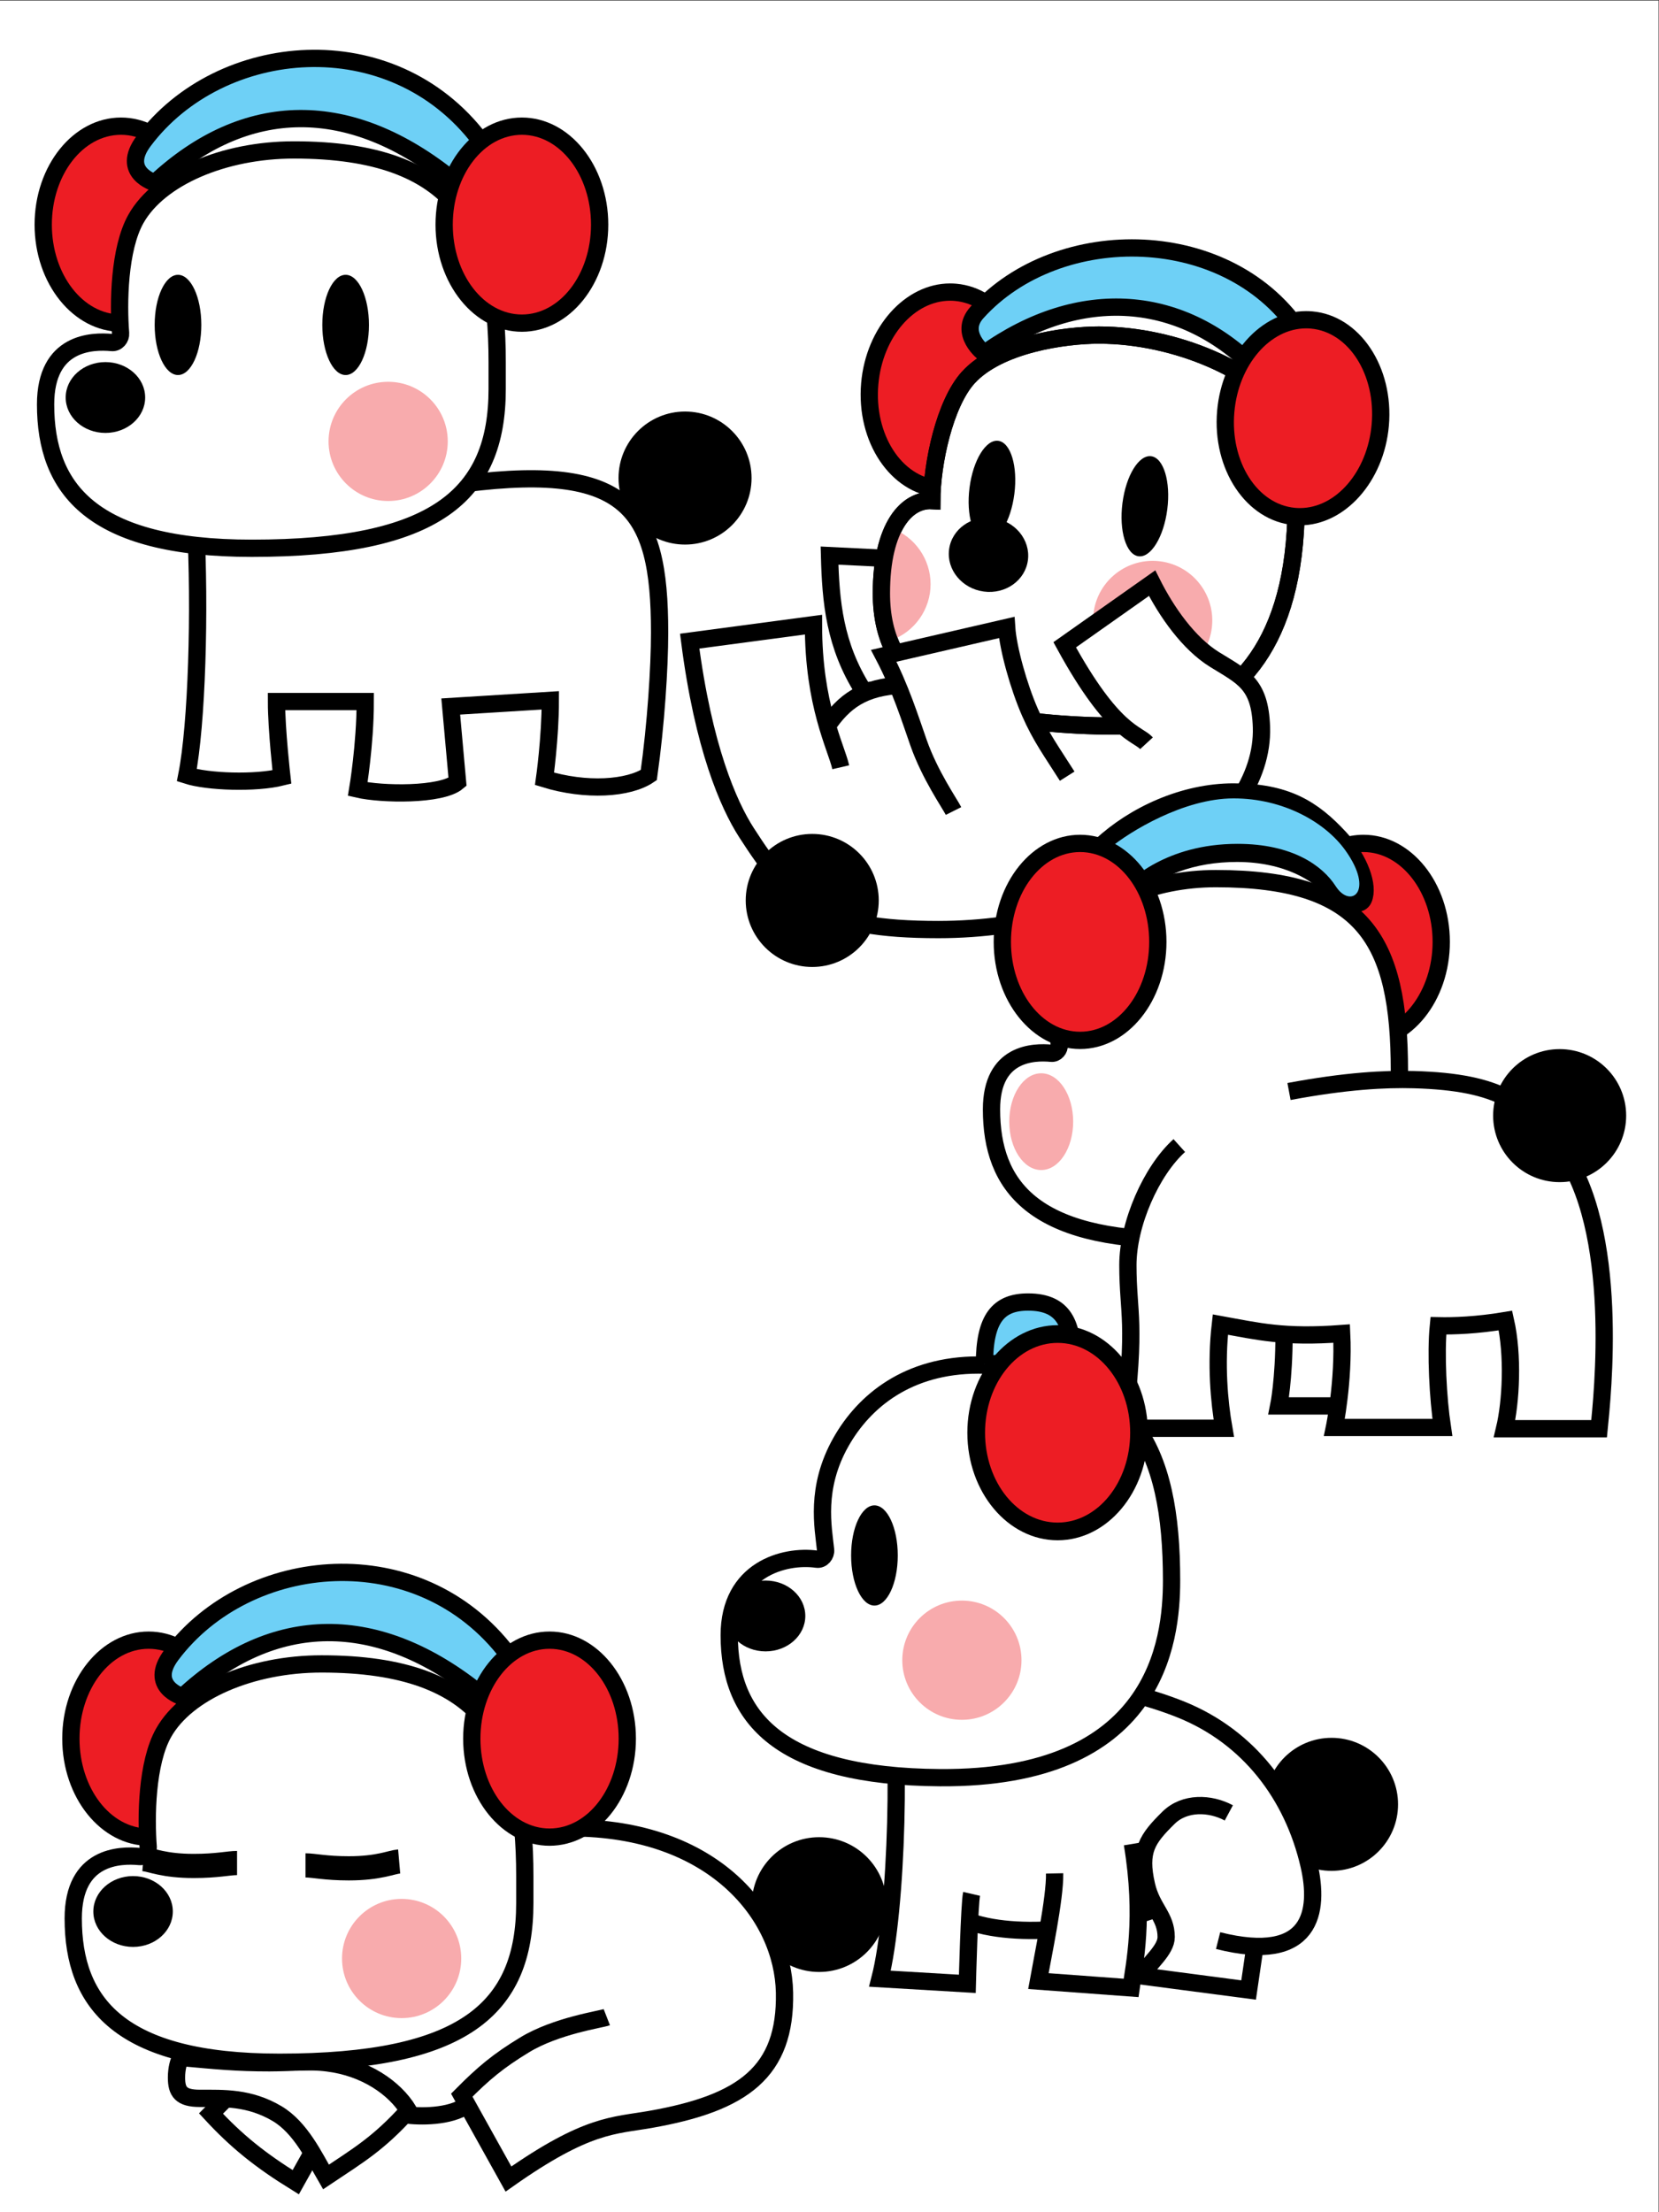 <?xml version="1.0" encoding="UTF-8" standalone="no"?>
<!-- Created with Inkscape (http://www.inkscape.org/) -->

<svg
   version="1.1"
   id="svg1"
   width="320"
   height="426.667"
   viewBox="0 0 320 426.667"
   sodipodi:docname="Barista Artworks.ai"
   xmlns:inkscape="http://www.inkscape.org/namespaces/inkscape"
   xmlns:sodipodi="http://sodipodi.sourceforge.net/DTD/sodipodi-0.dtd"
   xmlns="http://www.w3.org/2000/svg"
   xmlns:svg="http://www.w3.org/2000/svg">
  <rect x="0" y="0" width="320" height="426.667" fill="#333333" stroke="none"/>
  <defs
     id="defs1">
    <clipPath
       clipPathUnits="userSpaceOnUse"
       id="clipPath3">
      <path
         d="M 0,320 H 240 V 0 H 0 Z"
         transform="translate(-128.25,-44.5)"
         id="path3" />
    </clipPath>
    <clipPath
       clipPathUnits="userSpaceOnUse"
       id="clipPath5">
      <path
         d="M 0,320 H 240 V 0 H 0 Z"
         transform="translate(-87.784,-28.212)"
         id="path5" />
    </clipPath>
    <clipPath
       clipPathUnits="userSpaceOnUse"
       id="clipPath7">
      <path
         d="M 0,320 H 240 V 0 H 0 Z"
         transform="translate(-35.688,-19.469)"
         id="path7" />
    </clipPath>
    <clipPath
       clipPathUnits="userSpaceOnUse"
       id="clipPath9">
      <path
         d="M 0,320 H 240 V 0 H 0 Z"
         transform="translate(-26.15,-22.38)"
         id="path9" />
    </clipPath>
    <clipPath
       clipPathUnits="userSpaceOnUse"
       id="clipPath11">
      <path
         d="M 0,320 H 240 V 0 H 0 Z"
         transform="translate(-21.5,-54.25)"
         id="path11" />
    </clipPath>
    <clipPath
       clipPathUnits="userSpaceOnUse"
       id="clipPath13">
      <path
         d="M 0,320 H 240 V 0 H 0 Z"
         transform="translate(-21.5,-84)"
         id="path13" />
    </clipPath>
    <clipPath
       clipPathUnits="userSpaceOnUse"
       id="clipPath15">
      <path
         d="M 0,320 H 240 V 0 H 0 Z"
         transform="translate(-75.922,-44.719)"
         id="path15" />
    </clipPath>
    <clipPath
       clipPathUnits="userSpaceOnUse"
       id="clipPath17">
      <path
         d="M 0,320 H 240 V 0 H 0 Z"
         transform="translate(-66.725,-36.7)"
         id="path17" />
    </clipPath>
    <clipPath
       clipPathUnits="userSpaceOnUse"
       id="clipPath19">
      <path
         d="M 0,320 H 240 V 0 H 0 Z"
         transform="translate(-20.745,-51.08)"
         id="path19" />
    </clipPath>
    <clipPath
       clipPathUnits="userSpaceOnUse"
       id="clipPath21">
      <path
         d="M 0,320 H 240 V 0 H 0 Z"
         transform="translate(-57.745,-50.737)"
         id="path21" />
    </clipPath>
    <clipPath
       clipPathUnits="userSpaceOnUse"
       id="clipPath23">
      <path
         d="M 0,320 H 240 V 0 H 0 Z"
         transform="translate(-25,-43.5)"
         id="path23" />
    </clipPath>
    <clipPath
       clipPathUnits="userSpaceOnUse"
       id="clipPath25">
      <path
         d="M 0,320 H 240 V 0 H 0 Z"
         transform="translate(-24.799,-80.619)"
         id="path25" />
    </clipPath>
    <clipPath
       clipPathUnits="userSpaceOnUse"
       id="clipPath27">
      <path
         d="M 0,320 H 240 V 0 H 0 Z"
         transform="translate(-79.5,-54.25)"
         id="path27" />
    </clipPath>
    <clipPath
       clipPathUnits="userSpaceOnUse"
       id="clipPath29">
      <path
         d="M 0,320 H 240 V 0 H 0 Z"
         transform="translate(-79.5,-84)"
         id="path29" />
    </clipPath>
    <clipPath
       clipPathUnits="userSpaceOnUse"
       id="clipPath31">
      <path
         d="M 0,320 H 240 V 0 H 0 Z"
         transform="translate(-124.917,-220.066)"
         id="path31" />
    </clipPath>
    <clipPath
       clipPathUnits="userSpaceOnUse"
       id="clipPath33">
      <path
         d="M 0,320 H 240 V 0 H 0 Z"
         transform="translate(-120.039,-215.502)"
         id="path33" />
    </clipPath>
    <clipPath
       clipPathUnits="userSpaceOnUse"
       id="clipPath35">
      <path
         d="M 0,320 H 240 V 0 H 0 Z"
         transform="translate(-136.55,-249.25)"
         id="path35" />
    </clipPath>
    <clipPath
       clipPathUnits="userSpaceOnUse"
       id="clipPath37">
      <path
         d="M 0,320 H 240 V 0 H 0 Z"
         transform="translate(-137.451,-279)"
         id="path37" />
    </clipPath>
    <clipPath
       clipPathUnits="userSpaceOnUse"
       id="clipPath39">
      <path
         d="M 0,320 H 240 V 0 H 0 Z"
         transform="translate(-158.961,-271.531)"
         id="path39" />
    </clipPath>
    <clipPath
       clipPathUnits="userSpaceOnUse"
       id="clipPath41">
      <path
         d="M 0,320 H 240 V 0 H 0 Z"
         transform="translate(-162.378,-247.212)"
         id="path41" />
    </clipPath>
    <clipPath
       clipPathUnits="userSpaceOnUse"
       id="clipPath43">
      <path
         d="M 0,320 H 240 V 0 H 0 Z"
         transform="translate(-140.255,-249.441)"
         id="path43" />
    </clipPath>
    <clipPath
       clipPathUnits="userSpaceOnUse"
       id="clipPath45">
      <path
         d="M 0,320 H 240 V 0 H 0 Z"
         transform="translate(-148.705,-238.982)"
         id="path45" />
    </clipPath>
    <clipPath
       clipPathUnits="userSpaceOnUse"
       id="clipPath47">
      <path
         d="M 0,320 H 240 V 0 H 0 Z"
         transform="translate(-175.301,-229.124)"
         id="path47" />
    </clipPath>
    <clipPath
       clipPathUnits="userSpaceOnUse"
       id="clipPath49">
      <path
         d="M 0,320 H 240 V 0 H 0 Z"
         transform="translate(-126.531,-235.5)"
         id="path49" />
    </clipPath>
    <clipPath
       clipPathUnits="userSpaceOnUse"
       id="clipPath51">
      <path
         d="M 0,320 H 240 V 0 H 0 Z"
         transform="translate(-158.961,-271.531)"
         id="path51" />
    </clipPath>
    <clipPath
       clipPathUnits="userSpaceOnUse"
       id="clipPath53">
      <path
         d="M 0,320 H 240 V 0 H 0 Z"
         transform="translate(-165.86,-212.488)"
         id="path53" />
    </clipPath>
    <clipPath
       clipPathUnits="userSpaceOnUse"
       id="clipPath55">
      <path
         d="M 0,320 H 240 V 0 H 0 Z"
         transform="translate(-127.125,-189.75)"
         id="path55" />
    </clipPath>
    <clipPath
       clipPathUnits="userSpaceOnUse"
       id="clipPath57">
      <path
         d="M 0,320 H 240 V 0 H 0 Z"
         transform="translate(-137.94,-202.686)"
         id="path57" />
    </clipPath>
    <clipPath
       clipPathUnits="userSpaceOnUse"
       id="clipPath59">
      <path
         d="M 0,320 H 240 V 0 H 0 Z"
         transform="translate(-141.332,-274.801)"
         id="path59" />
    </clipPath>
    <clipPath
       clipPathUnits="userSpaceOnUse"
       id="clipPath61">
      <path
         d="M 0,320 H 240 V 0 H 0 Z"
         transform="translate(-188.05,-245.25)"
         id="path61" />
    </clipPath>
    <clipPath
       clipPathUnits="userSpaceOnUse"
       id="clipPath63">
      <path
         d="M 0,320 H 240 V 0 H 0 Z"
         transform="translate(-188.951,-275)"
         id="path63" />
    </clipPath>
    <clipPath
       clipPathUnits="userSpaceOnUse"
       id="clipPath65">
      <path
         d="M 0,320 H 240 V 0 H 0 Z"
         transform="translate(-197.25,-169.5)"
         id="path65" />
    </clipPath>
    <clipPath
       clipPathUnits="userSpaceOnUse"
       id="clipPath67">
      <path
         d="M 0,320 H 240 V 0 H 0 Z"
         transform="translate(-197.25,-199.25)"
         id="path67" />
    </clipPath>
    <clipPath
       clipPathUnits="userSpaceOnUse"
       id="clipPath69">
      <path
         d="M 0,320 H 240 V 0 H 0 Z"
         transform="translate(-185.757,-126.898)"
         id="path69" />
    </clipPath>
    <clipPath
       clipPathUnits="userSpaceOnUse"
       id="clipPath71">
      <path
         d="M 0,320 H 240 V 0 H 0 Z"
         transform="translate(-202.445,-161.539)"
         id="path71" />
    </clipPath>
    <clipPath
       clipPathUnits="userSpaceOnUse"
       id="clipPath73">
      <path
         d="M 0,320 H 240 V 0 H 0 Z"
         transform="translate(-155.25,-157.75)"
         id="path73" />
    </clipPath>
    <clipPath
       clipPathUnits="userSpaceOnUse"
       id="clipPath75">
      <path
         d="M 0,320 H 240 V 0 H 0 Z"
         transform="translate(-170.602,-154.293)"
         id="path75" />
    </clipPath>
    <clipPath
       clipPathUnits="userSpaceOnUse"
       id="clipPath77">
      <path
         d="M 0,320 H 240 V 0 H 0 Z"
         transform="translate(-235.25,-158.625)"
         id="path77" />
    </clipPath>
    <clipPath
       clipPathUnits="userSpaceOnUse"
       id="clipPath79">
      <path
         d="M 0,320 H 240 V 0 H 0 Z"
         transform="translate(-193.781,-198.828)"
         id="path79" />
    </clipPath>
    <clipPath
       clipPathUnits="userSpaceOnUse"
       id="clipPath81">
      <path
         d="M 0,320 H 240 V 0 H 0 Z"
         transform="translate(-193.226,-191.817)"
         id="path81" />
    </clipPath>
    <clipPath
       clipPathUnits="userSpaceOnUse"
       id="clipPath83">
      <path
         d="M 0,320 H 240 V 0 H 0 Z"
         transform="translate(-156.25,-169.5)"
         id="path83" />
    </clipPath>
    <clipPath
       clipPathUnits="userSpaceOnUse"
       id="clipPath85">
      <path
         d="M 0,320 H 240 V 0 H 0 Z"
         transform="translate(-156.25,-199.25)"
         id="path85" />
    </clipPath>
    <clipPath
       clipPathUnits="userSpaceOnUse"
       id="clipPath87">
      <path
         d="M 0,320 H 240 V 0 H 0 Z"
         transform="translate(-202.25,-59)"
         id="path87" />
    </clipPath>
    <clipPath
       clipPathUnits="userSpaceOnUse"
       id="clipPath89">
      <path
         d="M 0,320 H 240 V 0 H 0 Z"
         id="path89" />
    </clipPath>
    <clipPath
       clipPathUnits="userSpaceOnUse"
       id="clipPath91">
      <path
         d="M 0,320 H 240 V 0 H 0 Z"
         transform="translate(-179.827,-32.095)"
         id="path91" />
    </clipPath>
    <clipPath
       clipPathUnits="userSpaceOnUse"
       id="clipPath93">
      <path
         d="M 0,320 H 240 V 0 H 0 Z"
         transform="translate(-140.571,-38.497)"
         id="path93" />
    </clipPath>
    <clipPath
       clipPathUnits="userSpaceOnUse"
       id="clipPath95">
      <path
         d="M 0,320 H 240 V 0 H 0 Z"
         transform="translate(-140.557,-46.049)"
         id="path95" />
    </clipPath>
    <clipPath
       clipPathUnits="userSpaceOnUse"
       id="clipPath97">
      <path
         d="M 0,320 H 240 V 0 H 0 Z"
         transform="translate(-167.809,-44.09)"
         id="path97" />
    </clipPath>
    <clipPath
       clipPathUnits="userSpaceOnUse"
       id="clipPath99">
      <path
         d="M 0,320 H 240 V 0 H 0 Z"
         transform="translate(-181.573,-38.601)"
         id="path99" />
    </clipPath>
    <clipPath
       clipPathUnits="userSpaceOnUse"
       id="clipPath101">
      <path
         d="M 0,320 H 240 V 0 H 0 Z"
         transform="translate(-152.566,-49.011)"
         id="path101" />
    </clipPath>
    <clipPath
       clipPathUnits="userSpaceOnUse"
       id="clipPath103">
      <path
         d="M 0,320 H 240 V 0 H 0 Z"
         transform="translate(-141.515,-122.547)"
         id="path103" />
    </clipPath>
    <clipPath
       clipPathUnits="userSpaceOnUse"
       id="clipPath105">
      <path
         d="M 0,320 H 240 V 0 H 0 Z"
         transform="translate(-129.875,-95)"
         id="path105" />
    </clipPath>
    <clipPath
       clipPathUnits="userSpaceOnUse"
       id="clipPath107">
      <path
         d="M 0,320 H 240 V 0 H 0 Z"
         transform="translate(-116.5,-86.25)"
         id="path107" />
    </clipPath>
    <clipPath
       clipPathUnits="userSpaceOnUse"
       id="clipPath109">
      <path
         d="M 0,320 H 240 V 0 H 0 Z"
         transform="translate(-147.775,-79.85)"
         id="path109" />
    </clipPath>
    <clipPath
       clipPathUnits="userSpaceOnUse"
       id="clipPath111">
      <path
         d="M 0,320 H 240 V 0 H 0 Z"
         transform="translate(-142.414,-122.663)"
         id="path111" />
    </clipPath>
    <clipPath
       clipPathUnits="userSpaceOnUse"
       id="clipPath113">
      <path
         d="M 0,320 H 240 V 0 H 0 Z"
         transform="translate(-153,-98.469)"
         id="path113" />
    </clipPath>
    <clipPath
       clipPathUnits="userSpaceOnUse"
       id="clipPath115">
      <path
         d="M 0,320 H 240 V 0 H 0 Z"
         transform="translate(-153,-128.311)"
         id="path115" />
    </clipPath>
    <clipPath
       clipPathUnits="userSpaceOnUse"
       id="clipPath117">
      <path
         d="M 0,320 H 240 V 0 H 0 Z"
         transform="translate(-108.725,-250.85)"
         id="path117" />
    </clipPath>
    <clipPath
       clipPathUnits="userSpaceOnUse"
       id="clipPath119">
      <path
         d="M 0,320 H 240 V 0 H 0 Z"
         transform="translate(-28.281,-244.594)"
         id="path119" />
    </clipPath>
    <clipPath
       clipPathUnits="userSpaceOnUse"
       id="clipPath121">
      <path
         d="M 0,320 H 240 V 0 H 0 Z"
         transform="translate(-17.5,-273.25)"
         id="path121" />
    </clipPath>
    <clipPath
       clipPathUnits="userSpaceOnUse"
       id="clipPath123">
      <path
         d="M 0,320 H 240 V 0 H 0 Z"
         transform="translate(-17.5,-303)"
         id="path123" />
    </clipPath>
    <clipPath
       clipPathUnits="userSpaceOnUse"
       id="clipPath125">
      <path
         d="M 0,320 H 240 V 0 H 0 Z"
         transform="translate(-71.922,-263.719)"
         id="path125" />
    </clipPath>
    <clipPath
       clipPathUnits="userSpaceOnUse"
       id="clipPath127">
      <path
         d="M 0,320 H 240 V 0 H 0 Z"
         transform="translate(-29.125,-273)"
         id="path127" />
    </clipPath>
    <clipPath
       clipPathUnits="userSpaceOnUse"
       id="clipPath129">
      <path
         d="M 0,320 H 240 V 0 H 0 Z"
         transform="translate(-53.375,-273)"
         id="path129" />
    </clipPath>
    <clipPath
       clipPathUnits="userSpaceOnUse"
       id="clipPath131">
      <path
         d="M 0,320 H 240 V 0 H 0 Z"
         transform="translate(-21,-262.5)"
         id="path131" />
    </clipPath>
    <clipPath
       clipPathUnits="userSpaceOnUse"
       id="clipPath133">
      <path
         d="M 0,320 H 240 V 0 H 0 Z"
         transform="translate(-64.775,-256.15)"
         id="path133" />
    </clipPath>
    <clipPath
       clipPathUnits="userSpaceOnUse"
       id="clipPath135">
      <path
         d="M 0,320 H 240 V 0 H 0 Z"
         transform="translate(-20.799,-299.619)"
         id="path135" />
    </clipPath>
    <clipPath
       clipPathUnits="userSpaceOnUse"
       id="clipPath137">
      <path
         d="M 0,320 H 240 V 0 H 0 Z"
         transform="translate(-75.5,-273.25)"
         id="path137" />
    </clipPath>
    <clipPath
       clipPathUnits="userSpaceOnUse"
       id="clipPath139">
      <path
         d="M 0,320 H 240 V 0 H 0 Z"
         transform="translate(-75.5,-303)"
         id="path139" />
    </clipPath>
  </defs>
  <sodipodi:namedview
     id="namedview1"
     pagecolor="#ffffff"
     bordercolor="#000000"
     borderopacity="0.25"
     inkscape:showpageshadow="2"
     inkscape:pageopacity="0.0"
     inkscape:pagecheckerboard="0"
     inkscape:deskcolor="#d1d1d1">
    <inkscape:page
       x="0"
       y="0"
       inkscape:label="1"
       id="page1"
       width="320"
       height="426.667"
       margin="0"
       bleed="0" />
  </sodipodi:namedview>
  <g
     id="layer-MC0"
     inkscape:groupmode="layer"
     inkscape:label="Layer 1">
    <path
       id="path1"
       d="M 0,0 H 240 V 320 H 0 Z"
       style="fill:#ffffff;fill-opacity:1;fill-rule:nonzero;stroke:none"
       transform="matrix(1.333,0,0,-1.333,0,426.667)" />
    <path
       id="path2"
       d="m 0,0 c 0,-5.385 -4.365,-9.75 -9.75,-9.75 -5.385,0 -9.75,4.365 -9.75,9.75 0,5.385 4.365,9.75 9.75,9.75 C -4.365,9.75 0,5.385 0,0"
       style="fill:#000000;fill-opacity:1;fill-rule:nonzero;stroke:none"
       transform="matrix(1.333,0,0,-1.333,171,367.333)"
       clip-path="url(#clipPath3)" />
    <path
       id="path4"
       d="m 0,0 c -0.77,-0.3 -7.321,-1.221 -11.897,-4.009 -3.823,-2.329 -5.912,-4.068 -9.091,-7.273 l 6.756,-12.135 c 11.412,8.04 15.232,7.691 20.551,8.629 13.403,2.361 19.61,6.856 19.395,18.333 -0.211,11.217 -10.264,23.844 -30.88,23.844 -5.98,0 -18.483,1.193 -30.29,1.194 C -46.159,28.584 -51.42,15.15 -51.42,7.866 c 0,-12.765 8.29,-19.942 22.163,-21.976 2.108,-0.31 6.593,-0.365 9,1.38"
       style="fill:#ffffff;fill-opacity:1;fill-rule:nonzero;stroke:#000000;stroke-width:2.5;stroke-linecap:butt;stroke-linejoin:miter;stroke-miterlimit:10;stroke-dasharray:none;stroke-opacity:1"
       transform="matrix(1.333,0,0,-1.333,117.046,389.051)"
       clip-path="url(#clipPath5)" />
    <path
       id="path6"
       d="m 0,0 -5.167,-5.197 c 3.66,-3.961 7.045,-6.71 12.265,-9.939 l 5.183,9.261 z"
       style="fill:#ffffff;fill-opacity:1;fill-rule:nonzero;stroke:#000000;stroke-width:2.5;stroke-linecap:butt;stroke-linejoin:miter;stroke-miterlimit:10;stroke-dasharray:none;stroke-opacity:1"
       transform="matrix(1.333,0,0,-1.333,47.583,400.708)"
       clip-path="url(#clipPath7)" />
    <path
       id="path8"
       d="m 0,0 c -0.301,-0.513 -0.619,-1.576 -0.619,-2.895 0,-2.054 0.649,-3.016 3.375,-3.016 3.457,0 7.16,0.168 11.171,-2.202 3.424,-2.023 5.425,-6.306 7.086,-9.173 4.742,3.175 7.574,4.803 11.93,9.62 -2.002,3.27 -6.247,6.206 -11.677,6.88 -3.122,0.388 -5.256,0.022 -8.426,0.022 C 8.051,-0.764 5.266,-0.476 0,0"
       style="fill:#ffffff;fill-opacity:1;fill-rule:nonzero;stroke:#000000;stroke-width:2.5;stroke-linecap:butt;stroke-linejoin:miter;stroke-miterlimit:10;stroke-dasharray:none;stroke-opacity:1"
       transform="matrix(1.333,0,0,-1.333,34.867,396.827)"
       clip-path="url(#clipPath9)" />
    <path
       id="path10"
       d="m 0,0 c -6.203,0 -11.25,6.393 -11.25,14.25 0,7.857 5.047,14.25 11.25,14.25 6.203,0 11.25,-6.393 11.25,-14.25 C 11.25,6.393 6.203,0 0,0"
       style="fill:#ed1d24;fill-opacity:1;fill-rule:nonzero;stroke:none"
       transform="matrix(1.333,0,0,-1.333,28.667,354.333)"
       clip-path="url(#clipPath11)" />
    <path
       id="path12"
       d="m 0,0 c -6.893,0 -12.5,-6.953 -12.5,-15.5 0,-8.547 5.607,-15.5 12.5,-15.5 6.893,0 12.5,6.953 12.5,15.5 C 12.5,-6.953 6.893,0 0,0 m 0,-2.5 c 5.523,0 10,-5.82 10,-13 0,-7.18 -4.477,-13 -10,-13 -5.523,0 -10,5.82 -10,13 0,7.18 4.477,13 10,13"
       style="fill:#000000;fill-opacity:1;fill-rule:nonzero;stroke:none"
       transform="matrix(1.333,0,0,-1.333,28.667,314.667)"
       clip-path="url(#clipPath13)" />
    <path
       id="path14"
       d="m 0,0 c 0,-15.344 -8.891,-23.031 -35.508,-23.031 -23.18,0 -29.836,8.625 -29.836,20.812 0,9.094 6.766,9.219 9.586,8.953 0.753,-0.071 1.321,0.641 1.266,1.336 -0.342,4.321 -0.235,12.211 2.228,16.571 3.363,5.951 12.686,9.961 22.858,9.961 C -5.625,34.602 0,22.906 0,3.906 Z"
       style="fill:#ffffff;fill-opacity:1;fill-rule:nonzero;stroke:#000000;stroke-width:2.5;stroke-linecap:butt;stroke-linejoin:miter;stroke-miterlimit:10;stroke-dasharray:none;stroke-opacity:1"
       transform="matrix(1.333,0,0,-1.333,101.229,367.042)"
       clip-path="url(#clipPath15)" />
    <path
       id="path16"
       d="m 0,0 c 0,-4.764 -3.862,-8.625 -8.625,-8.625 -4.764,0 -8.625,3.861 -8.625,8.625 0,4.764 3.861,8.625 8.625,8.625 C -3.862,8.625 0,4.764 0,0"
       style="fill:#f8abad;fill-opacity:1;fill-rule:nonzero;stroke:none"
       transform="matrix(1.333,0,0,-1.333,88.967,377.733)"
       clip-path="url(#clipPath17)" />
    <path
       id="path18"
       d="m 0,0 c 1.187,-0.104 2.94,-0.993 7.286,-0.993 3.409,0 5.016,0.424 6.268,0.424"
       style="fill:none;stroke:#000000;stroke-width:3.5;stroke-linecap:butt;stroke-linejoin:miter;stroke-miterlimit:10;stroke-dasharray:none;stroke-opacity:1"
       transform="matrix(1.333,0,0,-1.333,27.659,358.56)"
       clip-path="url(#clipPath19)" />
    <path
       id="path20"
       d="m 0,0 c -1.187,-0.104 -2.94,-0.993 -7.286,-0.993 -3.409,0 -5.016,0.424 -6.268,0.424"
       style="fill:none;stroke:#000000;stroke-width:3.5;stroke-linecap:butt;stroke-linejoin:miter;stroke-miterlimit:10;stroke-dasharray:none;stroke-opacity:1"
       transform="matrix(1.333,0,0,-1.333,76.993,359.017)"
       clip-path="url(#clipPath21)" />
    <path
       id="path22"
       d="m 0,0 c 0,-2.83 -2.574,-5.125 -5.75,-5.125 -3.176,0 -5.75,2.295 -5.75,5.125 0,2.83 2.574,5.125 5.75,5.125 C -2.574,5.125 0,2.83 0,0"
       style="fill:#000000;fill-opacity:1;fill-rule:nonzero;stroke:none"
       transform="matrix(1.333,0,0,-1.333,33.333,368.667)"
       clip-path="url(#clipPath23)" />
    <path
       id="path24"
       d="m 0,0 c -3.444,-4.595 1.615,-6.062 1.615,-6.062 13.156,12.287 28.32,12.357 43.086,0.38 l 3.968,5.797 C 35.841,17.053 11.013,14.693 0,0"
       style="fill:#6ed0f6;fill-opacity:1;fill-rule:nonzero;stroke:#000000;stroke-width:2.5;stroke-linecap:butt;stroke-linejoin:miter;stroke-miterlimit:10;stroke-dasharray:none;stroke-opacity:1"
       transform="matrix(1.333,0,0,-1.333,33.066,319.175)"
       clip-path="url(#clipPath25)" />
    <path
       id="path26"
       d="m 0,0 c -6.203,0 -11.25,6.393 -11.25,14.25 0,7.857 5.047,14.25 11.25,14.25 6.203,0 11.25,-6.393 11.25,-14.25 C 11.25,6.393 6.203,0 0,0"
       style="fill:#ed1d24;fill-opacity:1;fill-rule:nonzero;stroke:none"
       transform="matrix(1.333,0,0,-1.333,106,354.333)"
       clip-path="url(#clipPath27)" />
    <path
       id="path28"
       d="m 0,0 c -6.893,0 -12.5,-6.953 -12.5,-15.5 0,-8.547 5.607,-15.5 12.5,-15.5 6.893,0 12.5,6.953 12.5,15.5 C 12.5,-6.953 6.893,0 0,0 m 0,-2.5 c 5.523,0 10,-5.82 10,-13 0,-7.18 -4.477,-13 -10,-13 -5.523,0 -10,5.82 -10,13 0,7.18 4.477,13 10,13"
       style="fill:#000000;fill-opacity:1;fill-rule:nonzero;stroke:none"
       transform="matrix(1.333,0,0,-1.333,106,314.667)"
       clip-path="url(#clipPath29)" />
    <path
       id="path30"
       d="M 0,0 C -4.201,6.603 -4.739,12.915 -4.915,19.571 L 8.591,18.904 8.165,0.517 Z"
       style="fill:#ffffff;fill-opacity:1;fill-rule:nonzero;stroke:#000000;stroke-width:2.5;stroke-linecap:butt;stroke-linejoin:miter;stroke-miterlimit:10;stroke-dasharray:none;stroke-opacity:1"
       transform="matrix(1.333,0,0,-1.333,166.556,133.245)"
       clip-path="url(#clipPath31)" />
    <path
       id="path32"
       d="m 0,0 c 2.541,3.531 5.61,5.405 11.653,5.405 4.01,0 19.383,-1.731 40.168,-5.44 C 47.929,-7.518 44.037,-15 40.145,-22.483 24.835,-19.122 9.524,-15.762 -5.786,-12.401 -3.761,-6.031 -1.26,-1.75 0,0"
       style="fill:#ffffff;fill-opacity:1;fill-rule:nonzero;stroke:#000000;stroke-width:2.5;stroke-linecap:butt;stroke-linejoin:miter;stroke-miterlimit:10;stroke-dasharray:none;stroke-opacity:1"
       transform="matrix(1.333,0,0,-1.333,160.052,139.331)"
       clip-path="url(#clipPath33)" />
    <path
       id="path34"
       d="m 0,0 c -0.262,0 -0.524,0.011 -0.789,0.035 -6.165,0.541 -10.624,7.359 -9.94,15.197 0.648,7.44 5.756,13.268 11.629,13.268 0.262,0 0.525,-0.011 0.789,-0.035 C 7.854,27.924 12.313,21.106 11.63,13.268 10.981,5.828 5.873,0 0,0"
       style="fill:#ed1d24;fill-opacity:1;fill-rule:nonzero;stroke:none"
       transform="matrix(1.333,0,0,-1.333,182.066,94.333)"
       clip-path="url(#clipPath35)" />
    <path
       id="path36"
       d="m 0,0 h -0.001 c -6.516,0 -12.172,-6.33 -12.876,-14.41 -0.742,-8.524 4.227,-15.949 11.077,-16.55 0.298,-0.027 0.6,-0.04 0.899,-0.04 6.515,0 12.172,6.33 12.876,14.41 C 12.717,-8.066 7.748,-0.641 0.897,-0.04 0.6,-0.013 0.298,0 0,0 m -0.001,-2.5 c 0.226,0 0.452,-0.01 0.68,-0.03 5.487,-0.482 9.428,-6.679 8.804,-13.843 C 8.886,-23.239 4.309,-28.5 -0.901,-28.5 c -0.226,0 -0.453,0.01 -0.68,0.03 -5.487,0.482 -9.429,6.679 -8.805,13.843 0.598,6.866 5.175,12.127 10.385,12.127"
       style="fill:#000000;fill-opacity:1;fill-rule:nonzero;stroke:none"
       transform="matrix(1.333,0,0,-1.333,183.268,54.667)"
       clip-path="url(#clipPath37)" />
    <path
       id="path38"
       d="m 0,0 c 11.406,0 22.866,-5.397 26.944,-11.192 1.236,-1.755 1.71,-11.701 1.572,-15.558 -0.687,-19.208 -9.507,-26.652 -18.976,-29.204 -5.238,-1.411 -27.311,-0.471 -33.479,3.944 -4.962,3.552 -7.522,7.983 -7.522,14.657 0,9.76 3.767,13.596 7.297,13.403 0,5.36 1.867,14.046 5.255,17.788 C -14.537,-1.333 -4.968,0 0,0"
       style="fill:#ffffff;fill-opacity:1;fill-rule:nonzero;stroke:#000000;stroke-width:2.5;stroke-linecap:butt;stroke-linejoin:miter;stroke-miterlimit:10;stroke-dasharray:none;stroke-opacity:1"
       transform="matrix(1.333,0,0,-1.333,211.948,64.626)"
       clip-path="url(#clipPath39)" />
    <path
       id="path40"
       d="M 0,0 C -0.51,-3.997 0.53,-7.434 2.323,-7.678 4.115,-7.921 5.981,-4.879 6.491,-0.882 7.001,3.114 5.961,6.551 4.168,6.795 2.376,7.039 0.51,3.997 0,0"
       style="fill:#000000;fill-opacity:1;fill-rule:nonzero;stroke:none"
       transform="matrix(1.333,0,0,-1.333,216.504,97.051)"
       clip-path="url(#clipPath41)" />
    <path
       id="path42"
       d="M 0,0 C -0.51,-3.997 0.53,-7.434 2.322,-7.678 4.115,-7.921 5.981,-4.879 6.49,-0.883 7,3.114 5.96,6.551 4.168,6.795 2.375,7.039 0.509,3.997 0,0"
       style="fill:#000000;fill-opacity:1;fill-rule:nonzero;stroke:none"
       transform="matrix(1.333,0,0,-1.333,187.007,94.078)"
       clip-path="url(#clipPath43)" />
    <path
       id="path44"
       d="m 0,0 c -0.378,-2.938 -3.239,-4.975 -6.39,-4.551 -3.15,0.424 -5.398,3.15 -5.02,6.087 0.378,2.938 3.239,4.975 6.389,4.551 C -1.87,5.663 0.378,2.938 0,0"
       style="fill:#000000;fill-opacity:1;fill-rule:nonzero;stroke:none"
       transform="matrix(1.333,0,0,-1.333,198.273,108.024)"
       clip-path="url(#clipPath45)" />
    <path
       id="path46"
       d="m 0,0 c -0.621,-4.723 -4.954,-8.047 -9.677,-7.425 -4.722,0.621 -8.047,4.954 -7.425,9.677 0.622,4.723 4.955,8.047 9.677,7.425 C -2.702,9.056 0.622,4.723 0,0"
       style="fill:#f8abad;fill-opacity:1;fill-rule:nonzero;stroke:none"
       transform="matrix(1.333,0,0,-1.333,233.734,121.168)"
       clip-path="url(#clipPath47)" />
    <path
       id="path48"
       d="M 0,0 2.419,8.105 C 5.818,6.868 8.094,3.618 8.094,0 c 0,-3.618 -2.276,-6.868 -5.675,-8.105 z"
       style="fill:#f8abad;fill-opacity:1;fill-rule:nonzero;stroke:none"
       transform="matrix(1.333,0,0,-1.333,168.708,112.667)"
       clip-path="url(#clipPath49)" />
    <path
       id="path50"
       d="m 0,0 c 11.406,0 22.866,-5.397 26.944,-11.192 1.236,-1.755 1.71,-11.701 1.572,-15.558 -0.687,-19.208 -9.507,-26.652 -18.976,-29.204 -5.238,-1.411 -27.311,-0.471 -33.479,3.944 -4.962,3.552 -7.522,7.983 -7.522,14.657 0,9.76 3.767,13.596 7.297,13.403 0,5.36 1.867,14.046 5.255,17.788 C -14.537,-1.333 -4.968,0 0,0 Z"
       style="fill:none;stroke:#000000;stroke-width:2.5;stroke-linecap:butt;stroke-linejoin:miter;stroke-miterlimit:10;stroke-dasharray:none;stroke-opacity:1"
       transform="matrix(1.333,0,0,-1.333,211.948,64.626)"
       clip-path="url(#clipPath51)" />
    <path
       id="path52"
       d="m 0,0 c -1.379,1.498 -4.81,1.406 -11.838,14.246 l 12.646,8.919 c 2.106,-4.196 5.289,-8.72 9.021,-11.038 4.082,-2.536 6.598,-3.449 6.803,-9.784 0.484,-14.978 -21.08,-29.3 -46.761,-29.3 -17.126,0 -21.239,3.909 -27.758,14.031 -2.601,4.04 -6.237,12.329 -8.215,27.7 l 17.91,2.386 c 0,-11.66 3.249,-17.609 3.95,-20.633"
       style="fill:#ffffff;fill-opacity:1;fill-rule:nonzero;stroke:#000000;stroke-width:2.5;stroke-linecap:butt;stroke-linejoin:miter;stroke-miterlimit:10;stroke-dasharray:none;stroke-opacity:1"
       transform="matrix(1.333,0,0,-1.333,221.147,143.35)"
       clip-path="url(#clipPath53)" />
    <path
       id="path54"
       d="m 0,0 c 0,-5.316 -4.31,-9.625 -9.625,-9.625 -5.316,0 -9.625,4.309 -9.625,9.625 0,5.316 4.309,9.625 9.625,9.625 C -4.31,9.625 0,5.316 0,0"
       style="fill:#000000;fill-opacity:1;fill-rule:nonzero;stroke:none"
       transform="matrix(1.333,0,0,-1.333,169.5,173.667)"
       clip-path="url(#clipPath55)" />
    <path
       id="path56"
       d="m 0,0 c -0.55,1.099 -3.404,5.165 -5.052,9.851 -1.21,3.438 -2.601,7.933 -5.042,12.603 L 7.69,26.557 c 0.2,-3.037 1.745,-8.567 3.373,-12.279 1.572,-3.587 3.112,-5.646 5.385,-9.237"
       style="fill:#ffffff;fill-opacity:1;fill-rule:nonzero;stroke:#000000;stroke-width:2.5;stroke-linecap:butt;stroke-linejoin:miter;stroke-miterlimit:10;stroke-dasharray:none;stroke-opacity:1"
       transform="matrix(1.333,0,0,-1.333,183.921,156.419)"
       clip-path="url(#clipPath57)" />
    <path
       id="path58"
       d="M 0,0 C -2.747,-3.053 1.074,-5.926 1.074,-5.926 14.871,3.926 29.887,2.855 40.901,-8.76 l 6.079,5.537 C 36.762,12.762 11.793,13.105 0,0"
       style="fill:#6ed0f6;fill-opacity:1;fill-rule:nonzero;stroke:#000000;stroke-width:2.5;stroke-linecap:butt;stroke-linejoin:miter;stroke-miterlimit:10;stroke-dasharray:none;stroke-opacity:1"
       transform="matrix(1.333,0,0,-1.333,188.443,60.266)"
       clip-path="url(#clipPath59)" />
    <path
       id="path60"
       d="m 0,0 c -0.262,0 -0.524,0.011 -0.789,0.035 -6.165,0.541 -10.624,7.359 -9.94,15.197 0.648,7.44 5.756,13.268 11.629,13.268 0.262,0 0.525,-0.011 0.789,-0.035 C 7.854,27.924 12.313,21.106 11.63,13.268 10.981,5.828 5.873,0 0,0"
       style="fill:#ed1d24;fill-opacity:1;fill-rule:nonzero;stroke:none"
       transform="matrix(1.333,0,0,-1.333,250.733,99.667)"
       clip-path="url(#clipPath61)" />
    <path
       id="path62"
       d="m 0,0 h -0.001 c -6.516,0 -12.172,-6.33 -12.876,-14.41 -0.742,-8.524 4.227,-15.949 11.077,-16.55 0.298,-0.027 0.6,-0.04 0.899,-0.04 6.515,0 12.172,6.33 12.876,14.41 C 12.717,-8.066 7.748,-0.641 0.897,-0.04 0.6,-0.013 0.298,0 0,0 m -0.001,-2.5 c 0.226,0 0.452,-0.01 0.68,-0.03 5.487,-0.482 9.428,-6.679 8.804,-13.843 C 8.886,-23.239 4.309,-28.5 -0.901,-28.5 c -0.226,0 -0.453,0.01 -0.68,0.03 -5.487,0.482 -9.429,6.679 -8.805,13.843 0.598,6.866 5.175,12.127 10.385,12.127"
       style="fill:#000000;fill-opacity:1;fill-rule:nonzero;stroke:none"
       transform="matrix(1.333,0,0,-1.333,251.935,60)"
       clip-path="url(#clipPath63)" />
    <path
       id="path64"
       d="m 0,0 c -6.203,0 -11.25,6.393 -11.25,14.25 v 1.25 h 9.288 l -4.772,10.235 0.776,0.613 C -4.172,27.756 -2.112,28.5 0,28.5 6.203,28.5 11.25,22.107 11.25,14.25 11.25,6.393 6.203,0 0,0"
       style="fill:#ed1d24;fill-opacity:1;fill-rule:nonzero;stroke:none"
       transform="matrix(1.333,0,0,-1.333,263,200.667)"
       clip-path="url(#clipPath65)" />
    <path
       id="path66"
       d="M 0,0 C -2.396,0 -4.723,-0.837 -6.731,-2.419 L -8.286,-3.645 -7.449,-5.439 -3.924,-13 H -10 -12.5 v -2.5 c 0,-8.547 5.607,-15.5 12.5,-15.5 6.893,0 12.5,6.953 12.5,15.5 C 12.5,-6.953 6.893,0 0,0 m 0,-2.5 c 5.486,0 10,-5.868 10,-13 0,-7.132 -4.514,-13 -10,-13 -5.486,0 -10,5.868 -10,13 H 0 L -5.184,-4.383 C -3.621,-3.151 -1.828,-2.5 0,-2.5"
       style="fill:#000000;fill-opacity:1;fill-rule:nonzero;stroke:none"
       transform="matrix(1.333,0,0,-1.333,263,161)"
       clip-path="url(#clipPath67)" />
    <path
       id="path68"
       d="m 0,0 c 0,-6.506 -0.772,-10.271 -0.772,-10.271 h 8.68 l 2.288,12.802 z"
       style="fill:#ffffff;fill-opacity:1;fill-rule:nonzero;stroke:#000000;stroke-width:2.5;stroke-linecap:butt;stroke-linejoin:miter;stroke-miterlimit:10;stroke-dasharray:none;stroke-opacity:1"
       transform="matrix(1.333,0,0,-1.333,247.676,257.469)"
       clip-path="url(#clipPath69)" />
    <path
       id="path70"
       d="m 0,0 c 0,-13.912 -8.031,-20.883 -32.074,-20.883 -20.938,0 -26.95,7.82 -26.95,18.871 0,8.246 6.111,8.359 8.659,8.118 0.679,-0.064 1.192,0.581 1.143,1.211 -0.309,3.918 -0.212,11.072 2.013,15.025 3.037,5.396 11.459,9.032 20.647,9.032 C -5.081,31.374 0,22.477 0,3.542 Z"
       style="fill:#ffffff;fill-opacity:1;fill-rule:nonzero;stroke:#000000;stroke-width:2.5;stroke-linecap:butt;stroke-linejoin:miter;stroke-miterlimit:10;stroke-dasharray:none;stroke-opacity:1"
       transform="matrix(1.333,0,0,-1.333,269.927,211.281)"
       clip-path="url(#clipPath71)" />
    <path
       id="path72"
       d="m 0,0 c 0,-3.866 -2.07,-7 -4.625,-7 -2.555,0 -4.625,3.134 -4.625,7 0,3.866 2.07,7 4.625,7 C -2.07,7 0,3.866 0,0"
       style="fill:#f8abad;fill-opacity:1;fill-rule:nonzero;stroke:none"
       transform="matrix(1.333,0,0,-1.333,207,216.333)"
       clip-path="url(#clipPath73)" />
    <path
       id="path74"
       d="m 0,0 c -4.051,-3.646 -7.438,-11.318 -7.438,-17.295 0,-7.197 1.287,-8.038 -0.633,-23.611 H 6.441 c -0.668,3.827 -1.158,9.261 -0.499,15.007 5.508,-0.997 9.18,-1.926 17.555,-1.303 0.338,-6.919 -1.052,-13.586 -1.052,-13.586 h 15.623 c -0.635,4.214 -0.975,10.729 -0.577,14.714 2.177,-0.048 5.549,0.062 9.706,0.756 1.142,-5.037 0.804,-11.742 -0.129,-15.65 h 13.677 c 0.42,4.324 3.184,28.878 -5.605,40.579 C 50.334,6.01 46.6,9.179 33.966,9.538 29.785,9.656 24.124,9.365 15.876,7.822"
       style="fill:#ffffff;fill-opacity:1;fill-rule:nonzero;stroke:#000000;stroke-width:2.5;stroke-linecap:butt;stroke-linejoin:miter;stroke-miterlimit:10;stroke-dasharray:none;stroke-opacity:1"
       transform="matrix(1.333,0,0,-1.333,227.47,220.943)"
       clip-path="url(#clipPath75)" />
    <path
       id="path76"
       d="m 0,0 c 0,-5.315 -4.31,-9.625 -9.625,-9.625 -5.315,0 -9.625,4.31 -9.625,9.625 0,5.316 4.31,9.625 9.625,9.625 C -4.31,9.625 0,5.316 0,0"
       style="fill:#000000;fill-opacity:1;fill-rule:nonzero;stroke:none"
       transform="matrix(1.333,0,0,-1.333,313.667,215.167)"
       clip-path="url(#clipPath77)" />
    <path
       id="path78"
       d="m 0,0 c -3.898,4.195 -7.734,6.615 -15.344,6.615 -7.181,0 -14.396,-3.331 -19.187,-7.805 l 3.713,-6.865 c 4.154,3.774 9.552,5.792 15.984,5.792 7.209,0 11.967,-2.917 14.006,-5.518 0.975,-1.245 3.671,-2.526 4.297,-1.094 C 4.266,-7.051 3,-3.228 0,0"
       style="fill:#000000;fill-opacity:1;fill-rule:nonzero;stroke:#000000;stroke-width:2.5;stroke-linecap:butt;stroke-linejoin:miter;stroke-miterlimit:10;stroke-dasharray:none;stroke-opacity:1"
       transform="matrix(1.333,0,0,-1.333,258.375,161.563)"
       clip-path="url(#clipPath79)" />
    <path
       id="path80"
       d="m 0,0 c -1.886,2.938 -6.226,6.121 -14.204,6.121 -10.388,0 -15.639,-5.35 -16.818,-6.422 l -1.618,5.84 c 2.828,2.334 10.653,7.16 17.868,7.16 7.187,0 13.244,-3.428 16.171,-7.516 C 5.696,-0.817 2.149,-3.348 0,0"
       style="fill:#6ed0f6;fill-opacity:1;fill-rule:nonzero;stroke:none"
       transform="matrix(1.333,0,0,-1.333,257.634,170.911)"
       clip-path="url(#clipPath81)" />
    <path
       id="path82"
       d="m 0,0 c -6.203,0 -11.25,6.393 -11.25,14.25 0,7.857 5.047,14.25 11.25,14.25 6.203,0 11.25,-6.393 11.25,-14.25 C 11.25,6.393 6.203,0 0,0"
       style="fill:#ed1d24;fill-opacity:1;fill-rule:nonzero;stroke:none"
       transform="matrix(1.333,0,0,-1.333,208.333,200.667)"
       clip-path="url(#clipPath83)" />
    <path
       id="path84"
       d="m 0,0 c -6.893,0 -12.5,-6.953 -12.5,-15.5 0,-8.547 5.607,-15.5 12.5,-15.5 6.893,0 12.5,6.953 12.5,15.5 C 12.5,-6.953 6.893,0 0,0 m 0,-2.5 c 5.522,0 10,-5.82 10,-13 0,-7.18 -4.478,-13 -10,-13 -5.522,0 -10,5.82 -10,13 0,7.18 4.478,13 10,13"
       style="fill:#000000;fill-opacity:1;fill-rule:nonzero;stroke:none"
       transform="matrix(1.333,0,0,-1.333,208.333,161)"
       clip-path="url(#clipPath85)" />
    <path
       id="path86"
       d="m 0,0 c 0,-5.315 -4.31,-9.625 -9.625,-9.625 -5.315,0 -9.625,4.31 -9.625,9.625 0,5.315 4.31,9.625 9.625,9.625 C -4.31,9.625 0,5.315 0,0"
       style="fill:#000000;fill-opacity:1;fill-rule:nonzero;stroke:none"
       transform="matrix(1.333,0,0,-1.333,269.667,348)"
       clip-path="url(#clipPath87)" />
    <path
       id="path88"
       d="m 153.469,41.125 h -15.313 v 7.187 h 15.313 z"
       style="fill:#ffffff;fill-opacity:1;fill-rule:nonzero;stroke:none"
       transform="matrix(1.333,0,0,-1.333,0,426.667)"
       clip-path="url(#clipPath89)" />
    <path
       id="path90"
       d="m 0,0 -13.003,1.827 1.556,11.069 13.003,-1.829 z"
       style="fill:#ffffff;fill-opacity:1;fill-rule:nonzero;stroke:none"
       transform="matrix(1.333,0,0,-1.333,239.769,383.874)"
       clip-path="url(#clipPath91)" />
    <path
       id="path92"
       d="m 0,0 c -0.36,-3.084 -0.633,-5.466 -0.633,-5.466 l -12.642,0.745 c 2.507,9.804 3.194,35.389 1.176,45.112 16.356,0 32.54,-2.176 42.444,-6.193 C 40.08,30.25 46.469,21.881 48.814,11.694 50.342,5.058 49.292,-2.644 35.654,0.791 l -21.2,8.008 C 7.923,11.266 0.811,6.935 0,0"
       style="fill:#ffffff;fill-opacity:1;fill-rule:nonzero;stroke:none"
       transform="matrix(1.333,0,0,-1.333,187.428,375.337)"
       clip-path="url(#clipPath93)" />
    <path
       id="path94"
       d="m 0,0 c -0.322,-1.396 -0.618,-13.018 -0.618,-13.018 l -12.643,0.746 c 2.508,9.803 3.195,35.388 1.177,45.111 16.355,0 32.54,-2.176 42.443,-6.193 9.736,-3.948 16.124,-12.317 18.47,-22.503 1.527,-6.637 0.478,-14.338 -13.16,-10.904"
       style="fill:none;stroke:#000000;stroke-width:2.5;stroke-linecap:butt;stroke-linejoin:miter;stroke-miterlimit:10;stroke-dasharray:none;stroke-opacity:1"
       transform="matrix(1.333,0,0,-1.333,187.409,365.268)"
       clip-path="url(#clipPath95)" />
    <path
       id="path96"
       d="M 0,0 C -6.551,-2.564 -19.525,-4.834 -27.574,-2.065"
       style="fill:none;stroke:#000000;stroke-width:2.5;stroke-linecap:butt;stroke-linejoin:miter;stroke-miterlimit:10;stroke-dasharray:none;stroke-opacity:1"
       transform="matrix(1.333,0,0,-1.333,223.745,367.88)"
       clip-path="url(#clipPath97)" />
    <path
       id="path98"
       d="m 0,0 -0.945,-6.46 -15.539,2.039 c 1.14,1.864 3.611,3.724 3.611,5.623 0,3.005 -2.049,4.08 -2.839,7.502 -1.151,4.988 0.099,6.719 3.177,9.755 2.329,2.297 6.031,2.157 8.728,0.708"
       style="fill:none;stroke:#000000;stroke-width:2.5;stroke-linecap:butt;stroke-linejoin:miter;stroke-miterlimit:10;stroke-dasharray:none;stroke-opacity:1"
       transform="matrix(1.333,0,0,-1.333,242.098,375.199)"
       clip-path="url(#clipPath99)" />
    <path
       id="path100"
       d="m 0,0 c 0.074,-3.605 -1.739,-12.126 -2.352,-15.582 l 13.415,-0.987 c 0.464,3.413 1.975,10.045 0.193,20.835"
       style="fill:#ffffff;fill-opacity:1;fill-rule:nonzero;stroke:#000000;stroke-width:2.5;stroke-linecap:butt;stroke-linejoin:miter;stroke-miterlimit:10;stroke-dasharray:none;stroke-opacity:1"
       transform="matrix(1.333,0,0,-1.333,203.422,361.319)"
       clip-path="url(#clipPath101)" />
    <path
       id="path102"
       d="m 0,0 c -10.172,0 -16.517,-5.202 -19.874,-11.156 -3.758,-6.664 -2.547,-12.344 -2.211,-15.602 0.072,-0.694 -0.517,-1.441 -1.266,-1.336 -4.734,0.664 -12.679,-1.484 -12.679,-11 0,-11.984 7.305,-20.447 30.484,-20.609 31.313,-0.219 33.524,19.64 33.524,28.531 C 27.978,-12.172 22.563,0 0,0"
       style="fill:#ffffff;fill-opacity:1;fill-rule:nonzero;stroke:#000000;stroke-width:2.5;stroke-linecap:butt;stroke-linejoin:miter;stroke-miterlimit:10;stroke-dasharray:none;stroke-opacity:1"
       transform="matrix(1.333,0,0,-1.333,188.686,263.271)"
       clip-path="url(#clipPath103)" />
    <path
       id="path104"
       d="m 0,0 c 0,-4.004 -1.511,-7.25 -3.375,-7.25 -1.864,0 -3.375,3.246 -3.375,7.25 0,4.004 1.511,7.25 3.375,7.25 C -1.511,7.25 0,4.004 0,0"
       style="fill:#000000;fill-opacity:1;fill-rule:nonzero;stroke:none"
       transform="matrix(1.333,0,0,-1.333,173.167,300)"
       clip-path="url(#clipPath105)" />
    <path
       id="path106"
       d="m 0,0 c 0,-2.83 -2.574,-5.125 -5.75,-5.125 -3.176,0 -5.75,2.295 -5.75,5.125 0,2.83 2.574,5.125 5.75,5.125 C -2.574,5.125 0,2.83 0,0"
       style="fill:#000000;fill-opacity:1;fill-rule:nonzero;stroke:none"
       transform="matrix(1.333,0,0,-1.333,155.333,311.667)"
       clip-path="url(#clipPath107)" />
    <path
       id="path108"
       d="m 0,0 c 0,-4.763 -3.862,-8.625 -8.625,-8.625 -4.764,0 -8.625,3.862 -8.625,8.625 0,4.764 3.861,8.625 8.625,8.625 C -3.862,8.625 0,4.764 0,0"
       style="fill:#f8abad;fill-opacity:1;fill-rule:nonzero;stroke:none"
       transform="matrix(1.333,0,0,-1.333,197.034,320.201)"
       clip-path="url(#clipPath109)" />
    <path
       id="path110"
       d="M 0,0 C 0,6.614 2.008,9 6.312,9 11.659,9 12.753,5.595 12.753,0.709 8.534,0.483 4.219,0.226 0,0"
       style="fill:#6ed0f6;fill-opacity:1;fill-rule:nonzero;stroke:#000000;stroke-width:2.5;stroke-linecap:butt;stroke-linejoin:miter;stroke-miterlimit:10;stroke-dasharray:none;stroke-opacity:1"
       transform="matrix(1.333,0,0,-1.333,189.885,263.116)"
       clip-path="url(#clipPath111)" />
    <path
       id="path112"
       d="m 0,0 c -6.496,0 -11.781,6.407 -11.781,14.281 0,7.874 5.285,14.281 11.781,14.281 6.496,0 11.781,-6.407 11.781,-14.281 C 11.781,6.407 6.496,0 0,0"
       style="fill:#ed1d24;fill-opacity:1;fill-rule:nonzero;stroke:none"
       transform="matrix(1.333,0,0,-1.333,204,295.375)"
       clip-path="url(#clipPath113)" />
    <path
       id="path114"
       d="m 0,0 c -7.202,0 -13.062,-6.98 -13.062,-15.562 0,-8.581 5.86,-15.561 13.062,-15.561 7.202,0 13.062,6.98 13.062,15.561 C 13.062,-6.98 7.202,0 0,0 m 0,-2.562 c 5.799,0 10.5,-5.82 10.5,-13 0,-7.179 -4.701,-13 -10.5,-13 -5.799,0 -10.5,5.821 -10.5,13 0,7.18 4.701,13 10.5,13"
       style="fill:#000000;fill-opacity:1;fill-rule:nonzero;stroke:none"
       transform="matrix(1.333,0,0,-1.333,204,255.585)"
       clip-path="url(#clipPath115)" />
    <path
       id="path116"
       d="m 0,0 c 0,-5.316 -4.31,-9.625 -9.625,-9.625 -5.316,0 -9.625,4.309 -9.625,9.625 0,5.315 4.309,9.625 9.625,9.625 C -4.31,9.625 0,5.315 0,0"
       style="fill:#000000;fill-opacity:1;fill-rule:nonzero;stroke:none"
       transform="matrix(1.333,0,0,-1.333,144.967,92.2)"
       clip-path="url(#clipPath117)" />
    <path
       id="path118"
       d="m 0,0 c 0.703,-12.906 0.187,-29.5 -1.254,-36.742 3.007,-0.968 9.94,-1.21 13.754,-0.258 0,0 -0.781,6.844 -0.781,10.922 h 12.843 c 0,-6.235 -1.082,-12.669 -1.082,-12.669 3.445,-0.796 12.074,-0.954 14.438,1.03 l -0.984,10.919 14.41,0.892 c 0,-5.422 -0.837,-11.352 -0.837,-11.352 6.001,-1.851 12.188,-1.43 15.087,0.539 1.031,7.313 1.563,15.546 1.563,20.625 0,18.235 -4.579,25.032 -30.563,21.219 z"
       style="fill:#ffffff;fill-opacity:1;fill-rule:nonzero;stroke:#000000;stroke-width:2.5;stroke-linecap:butt;stroke-linejoin:miter;stroke-miterlimit:10;stroke-dasharray:none;stroke-opacity:1"
       transform="matrix(1.333,0,0,-1.333,37.708,100.542)"
       clip-path="url(#clipPath119)" />
    <path
       id="path120"
       d="m 0,0 c -6.203,0 -11.25,6.393 -11.25,14.25 0,7.857 5.047,14.25 11.25,14.25 6.203,0 11.25,-6.393 11.25,-14.25 C 11.25,6.393 6.203,0 0,0"
       style="fill:#ed1d24;fill-opacity:1;fill-rule:nonzero;stroke:none"
       transform="matrix(1.333,0,0,-1.333,23.333,62.333)"
       clip-path="url(#clipPath121)" />
    <path
       id="path122"
       d="m 0,0 c -6.893,0 -12.5,-6.953 -12.5,-15.5 0,-8.547 5.607,-15.5 12.5,-15.5 6.893,0 12.5,6.953 12.5,15.5 C 12.5,-6.953 6.893,0 0,0 m 0,-2.5 c 5.523,0 10,-5.82 10,-13 0,-7.18 -4.477,-13 -10,-13 -5.523,0 -10,5.82 -10,13 0,7.18 4.477,13 10,13"
       style="fill:#000000;fill-opacity:1;fill-rule:nonzero;stroke:none"
       transform="matrix(1.333,0,0,-1.333,23.333,22.667)"
       clip-path="url(#clipPath123)" />
    <path
       id="path124"
       d="m 0,0 c 0,-15.344 -8.891,-23.031 -35.508,-23.031 -23.18,0 -29.836,8.625 -29.836,20.812 0,9.094 6.766,9.219 9.586,8.953 0.753,-0.07 1.321,0.641 1.266,1.336 -0.342,4.321 -0.235,12.211 2.228,16.571 3.363,5.951 12.686,9.961 22.858,9.961 C -5.625,34.602 0,22.906 0,3.906 Z"
       style="fill:#ffffff;fill-opacity:1;fill-rule:nonzero;stroke:#000000;stroke-width:2.5;stroke-linecap:butt;stroke-linejoin:miter;stroke-miterlimit:10;stroke-dasharray:none;stroke-opacity:1"
       transform="matrix(1.333,0,0,-1.333,95.896,75.042)"
       clip-path="url(#clipPath125)" />
    <path
       id="path126"
       d="m 0,0 c 0,-4.004 -1.511,-7.25 -3.375,-7.25 -1.864,0 -3.375,3.246 -3.375,7.25 0,4.004 1.511,7.25 3.375,7.25 C -1.511,7.25 0,4.004 0,0"
       style="fill:#000000;fill-opacity:1;fill-rule:nonzero;stroke:none"
       transform="matrix(1.333,0,0,-1.333,38.833,62.667)"
       clip-path="url(#clipPath127)" />
    <path
       id="path128"
       d="m 0,0 c 0,-4.004 -1.511,-7.25 -3.375,-7.25 -1.864,0 -3.375,3.246 -3.375,7.25 0,4.004 1.511,7.25 3.375,7.25 C -1.511,7.25 0,4.004 0,0"
       style="fill:#000000;fill-opacity:1;fill-rule:nonzero;stroke:none"
       transform="matrix(1.333,0,0,-1.333,71.167,62.667)"
       clip-path="url(#clipPath129)" />
    <path
       id="path130"
       d="m 0,0 c 0,-2.831 -2.574,-5.125 -5.75,-5.125 -3.176,0 -5.75,2.294 -5.75,5.125 0,2.831 2.574,5.125 5.75,5.125 C -2.574,5.125 0,2.831 0,0"
       style="fill:#000000;fill-opacity:1;fill-rule:nonzero;stroke:none"
       transform="matrix(1.333,0,0,-1.333,28,76.667)"
       clip-path="url(#clipPath131)" />
    <path
       id="path132"
       d="m 0,0 c 0,-4.763 -3.861,-8.625 -8.625,-8.625 -4.763,0 -8.625,3.862 -8.625,8.625 0,4.764 3.862,8.625 8.625,8.625 C -3.861,8.625 0,4.764 0,0"
       style="fill:#f8abad;fill-opacity:1;fill-rule:nonzero;stroke:none"
       transform="matrix(1.333,0,0,-1.333,86.367,85.133)"
       clip-path="url(#clipPath133)" />
    <path
       id="path134"
       d="m 0,0 c -3.444,-4.595 1.615,-6.062 1.615,-6.062 13.156,12.287 28.32,12.357 43.086,0.38 l 3.968,5.797 C 35.841,17.053 11.013,14.693 0,0"
       style="fill:#6ed0f6;fill-opacity:1;fill-rule:nonzero;stroke:#000000;stroke-width:2.5;stroke-linecap:butt;stroke-linejoin:miter;stroke-miterlimit:10;stroke-dasharray:none;stroke-opacity:1"
       transform="matrix(1.333,0,0,-1.333,27.732,27.175)"
       clip-path="url(#clipPath135)" />
    <path
       id="path136"
       d="m 0,0 c -6.203,0 -11.25,6.393 -11.25,14.25 0,7.857 5.047,14.25 11.25,14.25 6.203,0 11.25,-6.393 11.25,-14.25 C 11.25,6.393 6.203,0 0,0"
       style="fill:#ed1d24;fill-opacity:1;fill-rule:nonzero;stroke:none"
       transform="matrix(1.333,0,0,-1.333,100.667,62.333)"
       clip-path="url(#clipPath137)" />
    <path
       id="path138"
       d="m 0,0 c -6.893,0 -12.5,-6.953 -12.5,-15.5 0,-8.547 5.607,-15.5 12.5,-15.5 6.893,0 12.5,6.953 12.5,15.5 C 12.5,-6.953 6.893,0 0,0 m 0,-2.5 c 5.523,0 10,-5.82 10,-13 0,-7.18 -4.477,-13 -10,-13 -5.523,0 -10,5.82 -10,13 0,7.18 4.477,13 10,13"
       style="fill:#000000;fill-opacity:1;fill-rule:nonzero;stroke:none"
       transform="matrix(1.333,0,0,-1.333,100.667,22.667)"
       clip-path="url(#clipPath139)" />
  </g>
</svg>
